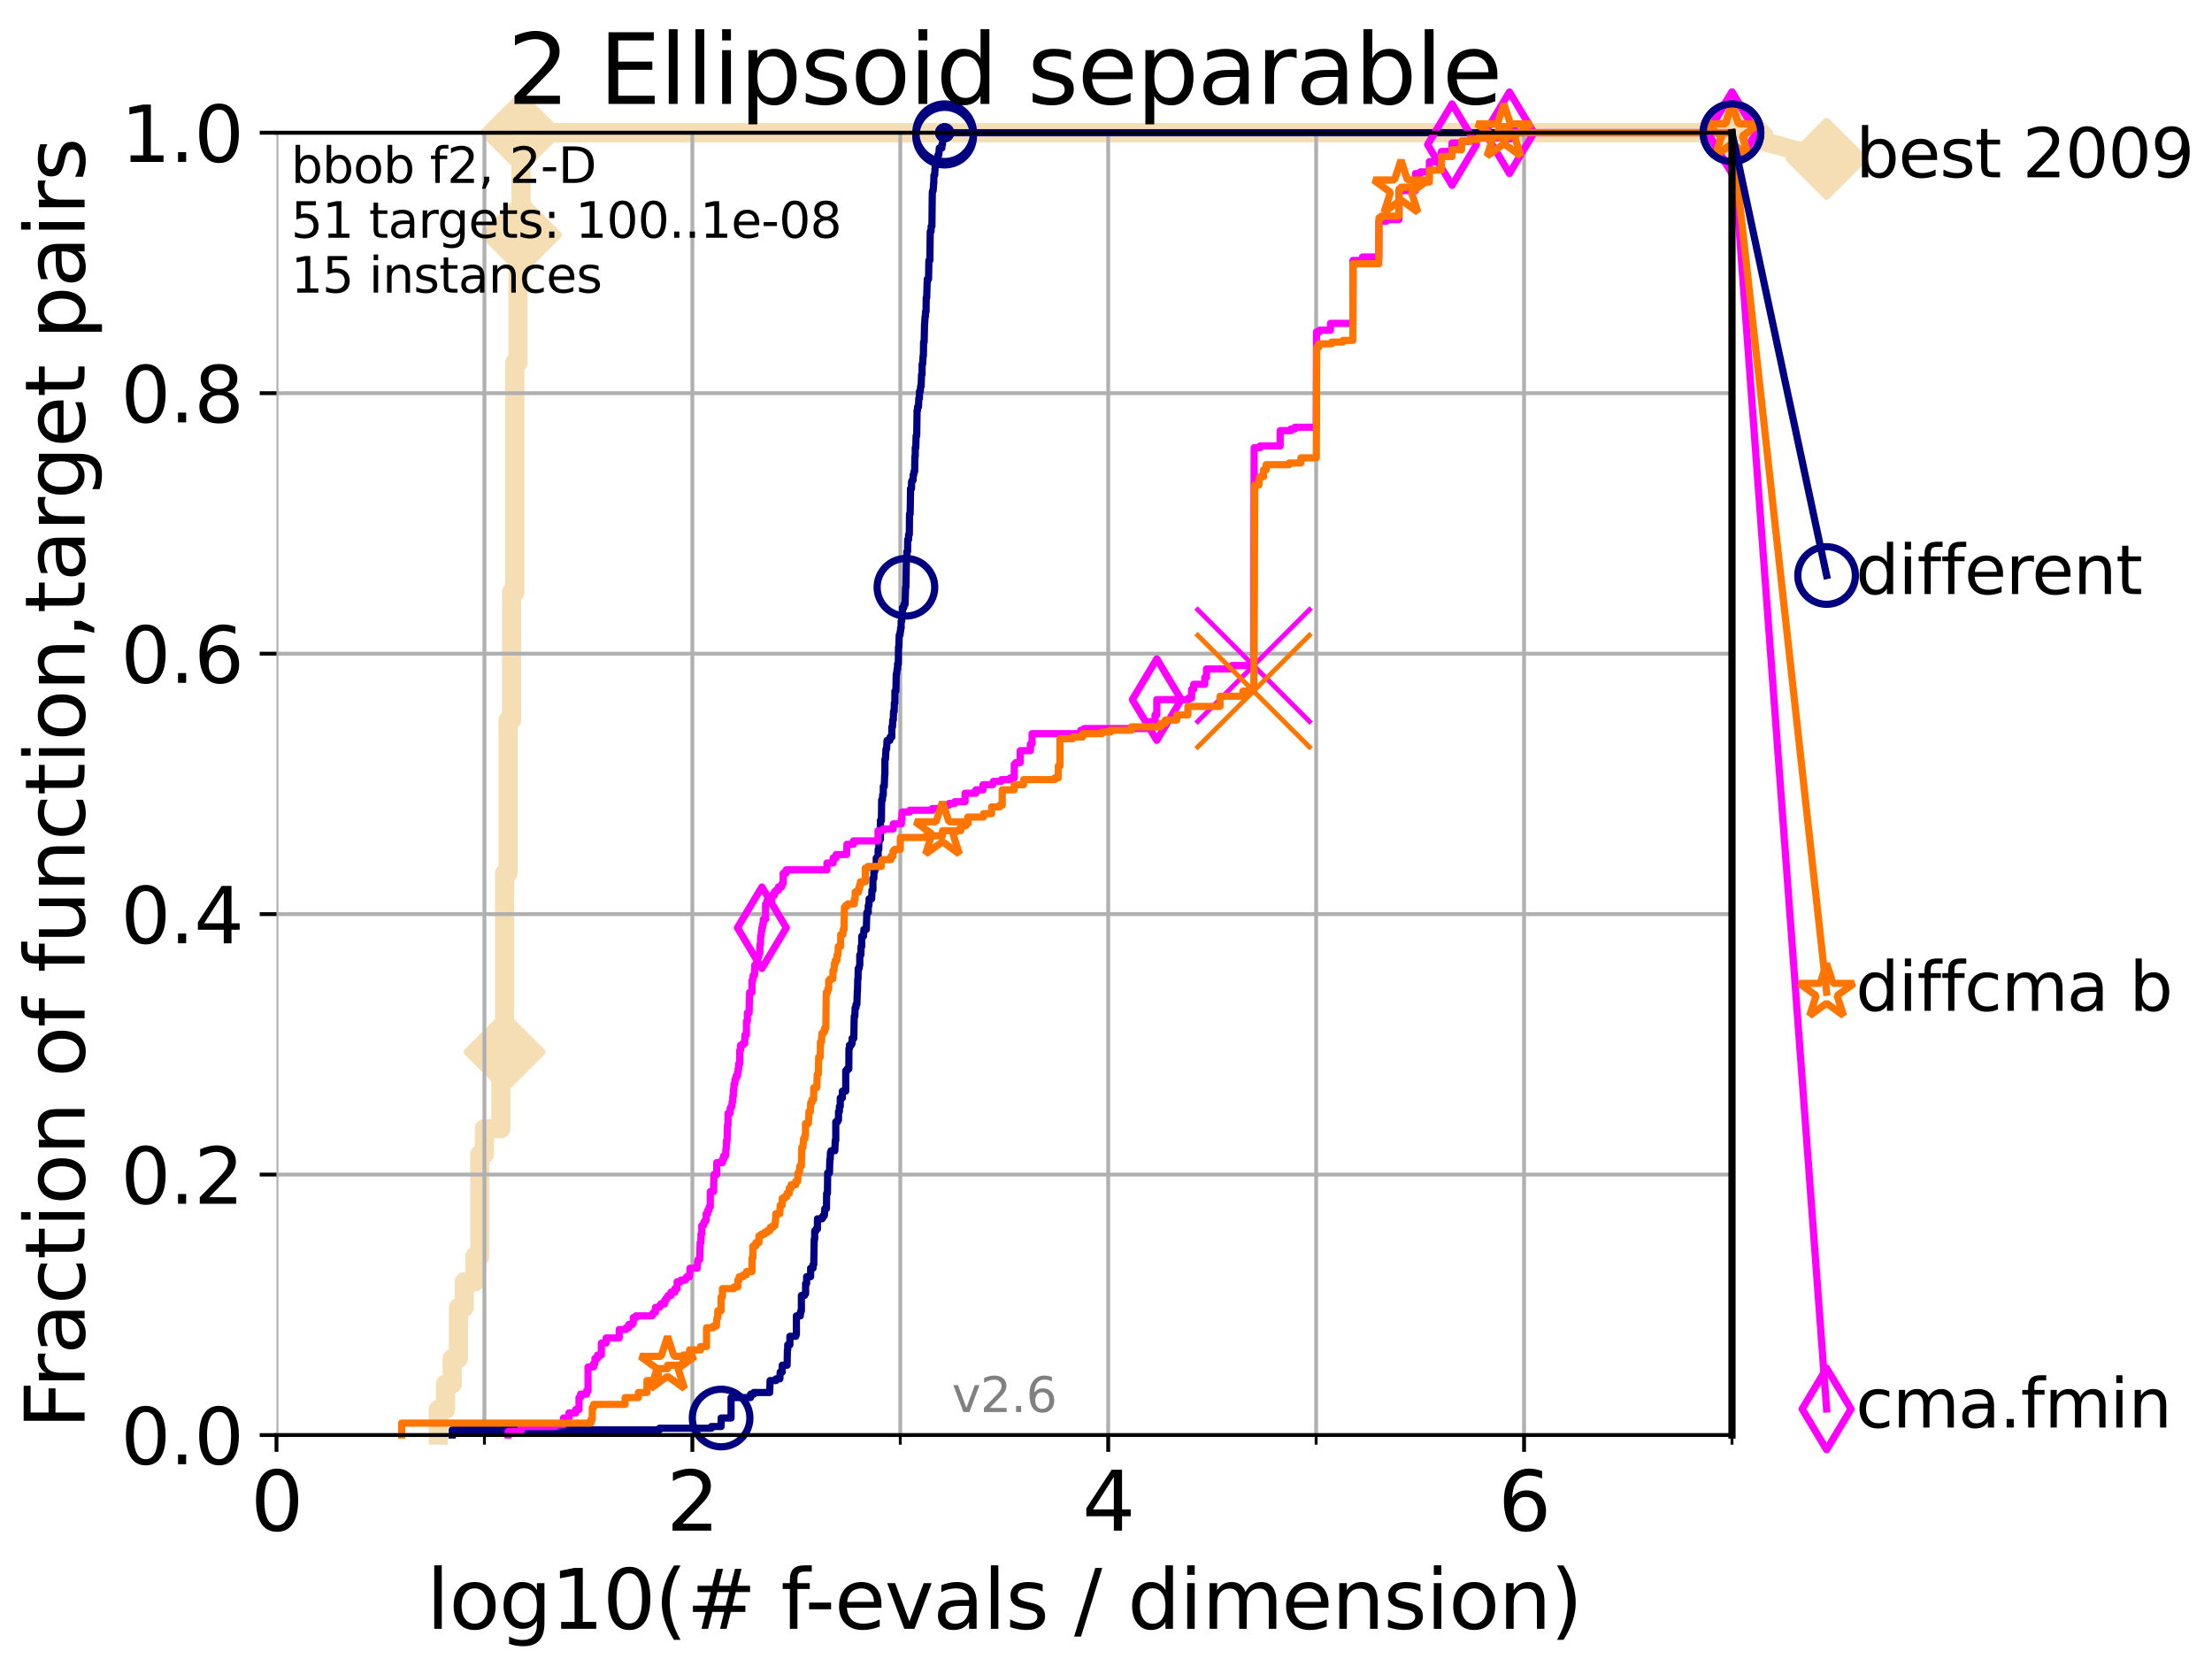 <?xml version="1.0" encoding="utf-8" standalone="no"?>
<!DOCTYPE svg PUBLIC "-//W3C//DTD SVG 1.1//EN"
  "http://www.w3.org/Graphics/SVG/1.1/DTD/svg11.dtd">
<svg height="345.6pt" version="1.1" viewBox="0 0 460.8 345.6" width="460.8pt" xmlns="http://www.w3.org/2000/svg" xmlns:xlink="http://www.w3.org/1999/xlink">
 <defs>
  <style type="text/css">*{stroke-linecap:butt;stroke-linejoin:round;}</style>
 </defs>
 <g id="figure_1">
  <g id="patch_1">
   <path d="M 0 345.6 
L 460.8 345.6 
L 460.8 0 
L 0 0 
z
" style="fill:#ffffff;"/>
  </g>
  <g id="axes_1">
   <g id="patch_2">
    <path d="M 57.6 298.944 
L 360.806 298.944 
L 360.806 27.648 
L 57.6 27.648 
z
" style="fill:#ffffff;"/>
   </g>
   <g id="line2d_1">
    <path d="M 91.306 298.944 
L 91.306 293.624 
L 92.812 293.624 
L 92.812 288.305 
L 94.206 288.305 
L 94.206 282.985 
L 95.503 282.985 
L 95.503 272.346 
L 96.718 272.346 
L 96.718 267.027 
L 98.933 267.027 
L 98.933 261.707 
L 99.95 261.707 
L 99.95 240.429 
L 100.915 240.429 
L 100.915 235.11 
L 104.345 235.11 
L 104.345 219.151 
L 105.113 219.151 
L 105.113 181.914 
L 105.851 181.914 
L 105.851 149.997 
L 106.561 149.997 
L 106.561 123.4 
L 107.245 123.4 
L 107.245 75.524 
L 107.905 75.524 
L 107.905 48.926 
L 108.543 48.926 
L 108.543 27.648 
L 360.806 27.648 
" style="fill:none;stroke:#f5deb3;stroke-linecap:square;stroke-width:4;"/>
   </g>
   <g id="line2d_2">
    <defs>
     <path d="M -0 7.778 
L 7.778 0 
L 0 -7.778 
L -7.778 -0 
z
" id="mffcf8a5335" style="stroke:#f5deb3;stroke-linejoin:miter;stroke-width:1.5;"/>
    </defs>
    <g>
     <use style="fill:#f5deb3;stroke:#f5deb3;stroke-linejoin:miter;stroke-width:1.5;" x="105.113" xlink:href="#mffcf8a5335" y="219.151"/>
     <use style="fill:#f5deb3;stroke:#f5deb3;stroke-linejoin:miter;stroke-width:1.5;" x="108.543" xlink:href="#mffcf8a5335" y="48.926"/>
     <use style="fill:#f5deb3;stroke:#f5deb3;stroke-linejoin:miter;stroke-width:1.5;" x="108.543" xlink:href="#mffcf8a5335" y="27.648"/>
     <use style="fill:#f5deb3;stroke:#f5deb3;stroke-linejoin:miter;stroke-width:1.5;" x="108.543" xlink:href="#mffcf8a5335" y="27.648"/>
     <use style="fill:#f5deb3;stroke:#f5deb3;stroke-linejoin:miter;stroke-width:1.5;" x="360.806" xlink:href="#mffcf8a5335" y="27.648"/>
    </g>
   </g>
   <g id="line2d_3">
    <path style="fill:none;stroke:#f5deb3;stroke-linecap:square;stroke-width:4;"/>
    <g/>
   </g>
   <g id="line2d_4">
    <path d="M 360.806 27.648 
L 380.515 33.074 
" style="fill:none;stroke:#f5deb3;stroke-linecap:square;stroke-width:4;"/>
    <g>
     <use style="fill:#f5deb3;stroke:#f5deb3;stroke-linejoin:miter;stroke-width:1.5;" x="360.806" xlink:href="#mffcf8a5335" y="27.648"/>
     <use style="fill:#f5deb3;stroke:#f5deb3;stroke-linejoin:miter;stroke-width:1.5;" x="380.515" xlink:href="#mffcf8a5335" y="33.074"/>
    </g>
   </g>
   <g id="matplotlib.axis_1">
    <g id="xtick_1">
     <g id="line2d_5">
      <path clip-path="url(#pa2001d3583)" d="M 57.6 298.944 
L 57.6 27.648 
" style="fill:none;stroke:#b0b0b0;stroke-linecap:square;stroke-width:0.8;"/>
     </g>
     <g id="line2d_6">
      <defs>
       <path d="M 0 0 
L 0 3.5 
" id="m04e871df83" style="stroke:#000000;stroke-width:0.8;"/>
      </defs>
      <g>
       <use style="stroke:#000000;stroke-width:0.8;" x="57.6" xlink:href="#m04e871df83" y="298.944"/>
      </g>
     </g>
     <g id="text_1">
      <!-- 0 -->
      <g transform="translate(52.192 318.861)scale(0.17 -0.17)">
       <defs>
        <path d="M 2034 4250 
Q 1547 4250 1301 3770 
Q 1056 3291 1056 2328 
Q 1056 1369 1301 889 
Q 1547 409 2034 409 
Q 2525 409 2770 889 
Q 3016 1369 3016 2328 
Q 3016 3291 2770 3770 
Q 2525 4250 2034 4250 
z
M 2034 4750 
Q 2819 4750 3233 4129 
Q 3647 3509 3647 2328 
Q 3647 1150 3233 529 
Q 2819 -91 2034 -91 
Q 1250 -91 836 529 
Q 422 1150 422 2328 
Q 422 3509 836 4129 
Q 1250 4750 2034 4750 
z
" id="DejaVuSans-30" transform="scale(0.016)"/>
       </defs>
       <use xlink:href="#DejaVuSans-30"/>
      </g>
     </g>
    </g>
    <g id="xtick_2">
     <g id="line2d_7">
      <path clip-path="url(#pa2001d3583)" d="M 144.23 298.944 
L 144.23 27.648 
" style="fill:none;stroke:#b0b0b0;stroke-linecap:square;stroke-width:0.8;"/>
     </g>
     <g id="line2d_8">
      <g>
       <use style="stroke:#000000;stroke-width:0.8;" x="144.23" xlink:href="#m04e871df83" y="298.944"/>
      </g>
     </g>
     <g id="text_2">
      <!-- 2 -->
      <g transform="translate(138.822 318.861)scale(0.17 -0.17)">
       <defs>
        <path d="M 1228 531 
L 3431 531 
L 3431 0 
L 469 0 
L 469 531 
Q 828 903 1448 1529 
Q 2069 2156 2228 2338 
Q 2531 2678 2651 2914 
Q 2772 3150 2772 3378 
Q 2772 3750 2511 3984 
Q 2250 4219 1831 4219 
Q 1534 4219 1204 4116 
Q 875 4013 500 3803 
L 500 4441 
Q 881 4594 1212 4672 
Q 1544 4750 1819 4750 
Q 2544 4750 2975 4387 
Q 3406 4025 3406 3419 
Q 3406 3131 3298 2873 
Q 3191 2616 2906 2266 
Q 2828 2175 2409 1742 
Q 1991 1309 1228 531 
z
" id="DejaVuSans-32" transform="scale(0.016)"/>
       </defs>
       <use xlink:href="#DejaVuSans-32"/>
      </g>
     </g>
    </g>
    <g id="xtick_3">
     <g id="line2d_9">
      <path clip-path="url(#pa2001d3583)" d="M 230.861 298.944 
L 230.861 27.648 
" style="fill:none;stroke:#b0b0b0;stroke-linecap:square;stroke-width:0.8;"/>
     </g>
     <g id="line2d_10">
      <g>
       <use style="stroke:#000000;stroke-width:0.8;" x="230.861" xlink:href="#m04e871df83" y="298.944"/>
      </g>
     </g>
     <g id="text_3">
      <!-- 4 -->
      <g transform="translate(225.453 318.861)scale(0.17 -0.17)">
       <defs>
        <path d="M 2419 4116 
L 825 1625 
L 2419 1625 
L 2419 4116 
z
M 2253 4666 
L 3047 4666 
L 3047 1625 
L 3713 1625 
L 3713 1100 
L 3047 1100 
L 3047 0 
L 2419 0 
L 2419 1100 
L 313 1100 
L 313 1709 
L 2253 4666 
z
" id="DejaVuSans-34" transform="scale(0.016)"/>
       </defs>
       <use xlink:href="#DejaVuSans-34"/>
      </g>
     </g>
    </g>
    <g id="xtick_4">
     <g id="line2d_11">
      <path clip-path="url(#pa2001d3583)" d="M 317.491 298.944 
L 317.491 27.648 
" style="fill:none;stroke:#b0b0b0;stroke-linecap:square;stroke-width:0.8;"/>
     </g>
     <g id="line2d_12">
      <g>
       <use style="stroke:#000000;stroke-width:0.8;" x="317.491" xlink:href="#m04e871df83" y="298.944"/>
      </g>
     </g>
     <g id="text_4">
      <!-- 6 -->
      <g transform="translate(312.083 318.861)scale(0.17 -0.17)">
       <defs>
        <path d="M 2113 2584 
Q 1688 2584 1439 2293 
Q 1191 2003 1191 1497 
Q 1191 994 1439 701 
Q 1688 409 2113 409 
Q 2538 409 2786 701 
Q 3034 994 3034 1497 
Q 3034 2003 2786 2293 
Q 2538 2584 2113 2584 
z
M 3366 4563 
L 3366 3988 
Q 3128 4100 2886 4159 
Q 2644 4219 2406 4219 
Q 1781 4219 1451 3797 
Q 1122 3375 1075 2522 
Q 1259 2794 1537 2939 
Q 1816 3084 2150 3084 
Q 2853 3084 3261 2657 
Q 3669 2231 3669 1497 
Q 3669 778 3244 343 
Q 2819 -91 2113 -91 
Q 1303 -91 875 529 
Q 447 1150 447 2328 
Q 447 3434 972 4092 
Q 1497 4750 2381 4750 
Q 2619 4750 2861 4703 
Q 3103 4656 3366 4563 
z
" id="DejaVuSans-36" transform="scale(0.016)"/>
       </defs>
       <use xlink:href="#DejaVuSans-36"/>
      </g>
     </g>
    </g>
    <g id="xtick_5">
     <g id="line2d_13">
      <path clip-path="url(#pa2001d3583)" d="M 100.915 298.944 
L 100.915 27.648 
" style="fill:none;stroke:#b0b0b0;stroke-linecap:square;stroke-width:0.8;"/>
     </g>
     <g id="line2d_14">
      <defs>
       <path d="M 0 0 
L 0 2 
" id="mfb95dc8345" style="stroke:#000000;stroke-width:0.6;"/>
      </defs>
      <g>
       <use style="stroke:#000000;stroke-width:0.6;" x="100.915" xlink:href="#mfb95dc8345" y="298.944"/>
      </g>
     </g>
    </g>
    <g id="xtick_6">
     <g id="line2d_15">
      <path clip-path="url(#pa2001d3583)" d="M 187.546 298.944 
L 187.546 27.648 
" style="fill:none;stroke:#b0b0b0;stroke-linecap:square;stroke-width:0.8;"/>
     </g>
     <g id="line2d_16">
      <g>
       <use style="stroke:#000000;stroke-width:0.6;" x="187.546" xlink:href="#mfb95dc8345" y="298.944"/>
      </g>
     </g>
    </g>
    <g id="xtick_7">
     <g id="line2d_17">
      <path clip-path="url(#pa2001d3583)" d="M 274.176 298.944 
L 274.176 27.648 
" style="fill:none;stroke:#b0b0b0;stroke-linecap:square;stroke-width:0.8;"/>
     </g>
     <g id="line2d_18">
      <g>
       <use style="stroke:#000000;stroke-width:0.6;" x="274.176" xlink:href="#mfb95dc8345" y="298.944"/>
      </g>
     </g>
    </g>
    <g id="xtick_8">
     <g id="line2d_19">
      <path clip-path="url(#pa2001d3583)" d="M 360.806 298.944 
L 360.806 27.648 
" style="fill:none;stroke:#b0b0b0;stroke-linecap:square;stroke-width:0.8;"/>
     </g>
     <g id="line2d_20">
      <g>
       <use style="stroke:#000000;stroke-width:0.6;" x="360.806" xlink:href="#mfb95dc8345" y="298.944"/>
      </g>
     </g>
    </g>
    <g id="text_5">
     <!-- log10(# f-evals / dimension) -->
     <g transform="translate(88.823 339.314)scale(0.17 -0.17)">
      <defs>
       <path d="M 603 4863 
L 1178 4863 
L 1178 0 
L 603 0 
L 603 4863 
z
" id="DejaVuSans-6c" transform="scale(0.016)"/>
       <path d="M 1959 3097 
Q 1497 3097 1228 2736 
Q 959 2375 959 1747 
Q 959 1119 1226 758 
Q 1494 397 1959 397 
Q 2419 397 2687 759 
Q 2956 1122 2956 1747 
Q 2956 2369 2687 2733 
Q 2419 3097 1959 3097 
z
M 1959 3584 
Q 2709 3584 3137 3096 
Q 3566 2609 3566 1747 
Q 3566 888 3137 398 
Q 2709 -91 1959 -91 
Q 1206 -91 779 398 
Q 353 888 353 1747 
Q 353 2609 779 3096 
Q 1206 3584 1959 3584 
z
" id="DejaVuSans-6f" transform="scale(0.016)"/>
       <path d="M 2906 1791 
Q 2906 2416 2648 2759 
Q 2391 3103 1925 3103 
Q 1463 3103 1205 2759 
Q 947 2416 947 1791 
Q 947 1169 1205 825 
Q 1463 481 1925 481 
Q 2391 481 2648 825 
Q 2906 1169 2906 1791 
z
M 3481 434 
Q 3481 -459 3084 -895 
Q 2688 -1331 1869 -1331 
Q 1566 -1331 1297 -1286 
Q 1028 -1241 775 -1147 
L 775 -588 
Q 1028 -725 1275 -790 
Q 1522 -856 1778 -856 
Q 2344 -856 2625 -561 
Q 2906 -266 2906 331 
L 2906 616 
Q 2728 306 2450 153 
Q 2172 0 1784 0 
Q 1141 0 747 490 
Q 353 981 353 1791 
Q 353 2603 747 3093 
Q 1141 3584 1784 3584 
Q 2172 3584 2450 3431 
Q 2728 3278 2906 2969 
L 2906 3500 
L 3481 3500 
L 3481 434 
z
" id="DejaVuSans-67" transform="scale(0.016)"/>
       <path d="M 794 531 
L 1825 531 
L 1825 4091 
L 703 3866 
L 703 4441 
L 1819 4666 
L 2450 4666 
L 2450 531 
L 3481 531 
L 3481 0 
L 794 0 
L 794 531 
z
" id="DejaVuSans-31" transform="scale(0.016)"/>
       <path d="M 1984 4856 
Q 1566 4138 1362 3434 
Q 1159 2731 1159 2009 
Q 1159 1288 1364 580 
Q 1569 -128 1984 -844 
L 1484 -844 
Q 1016 -109 783 600 
Q 550 1309 550 2009 
Q 550 2706 781 3412 
Q 1013 4119 1484 4856 
L 1984 4856 
z
" id="DejaVuSans-28" transform="scale(0.016)"/>
       <path d="M 3272 2816 
L 2363 2816 
L 2100 1772 
L 3016 1772 
L 3272 2816 
z
M 2803 4594 
L 2478 3297 
L 3391 3297 
L 3719 4594 
L 4219 4594 
L 3897 3297 
L 4872 3297 
L 4872 2816 
L 3775 2816 
L 3519 1772 
L 4513 1772 
L 4513 1294 
L 3397 1294 
L 3072 0 
L 2572 0 
L 2894 1294 
L 1978 1294 
L 1656 0 
L 1153 0 
L 1478 1294 
L 494 1294 
L 494 1772 
L 1594 1772 
L 1856 2816 
L 850 2816 
L 850 3297 
L 1978 3297 
L 2297 4594 
L 2803 4594 
z
" id="DejaVuSans-23" transform="scale(0.016)"/>
       <path id="DejaVuSans-20" transform="scale(0.016)"/>
       <path d="M 2375 4863 
L 2375 4384 
L 1825 4384 
Q 1516 4384 1395 4259 
Q 1275 4134 1275 3809 
L 1275 3500 
L 2222 3500 
L 2222 3053 
L 1275 3053 
L 1275 0 
L 697 0 
L 697 3053 
L 147 3053 
L 147 3500 
L 697 3500 
L 697 3744 
Q 697 4328 969 4595 
Q 1241 4863 1831 4863 
L 2375 4863 
z
" id="DejaVuSans-66" transform="scale(0.016)"/>
       <path d="M 313 2009 
L 1997 2009 
L 1997 1497 
L 313 1497 
L 313 2009 
z
" id="DejaVuSans-2d" transform="scale(0.016)"/>
       <path d="M 3597 1894 
L 3597 1613 
L 953 1613 
Q 991 1019 1311 708 
Q 1631 397 2203 397 
Q 2534 397 2845 478 
Q 3156 559 3463 722 
L 3463 178 
Q 3153 47 2828 -22 
Q 2503 -91 2169 -91 
Q 1331 -91 842 396 
Q 353 884 353 1716 
Q 353 2575 817 3079 
Q 1281 3584 2069 3584 
Q 2775 3584 3186 3129 
Q 3597 2675 3597 1894 
z
M 3022 2063 
Q 3016 2534 2758 2815 
Q 2500 3097 2075 3097 
Q 1594 3097 1305 2825 
Q 1016 2553 972 2059 
L 3022 2063 
z
" id="DejaVuSans-65" transform="scale(0.016)"/>
       <path d="M 191 3500 
L 800 3500 
L 1894 563 
L 2988 3500 
L 3597 3500 
L 2284 0 
L 1503 0 
L 191 3500 
z
" id="DejaVuSans-76" transform="scale(0.016)"/>
       <path d="M 2194 1759 
Q 1497 1759 1228 1600 
Q 959 1441 959 1056 
Q 959 750 1161 570 
Q 1363 391 1709 391 
Q 2188 391 2477 730 
Q 2766 1069 2766 1631 
L 2766 1759 
L 2194 1759 
z
M 3341 1997 
L 3341 0 
L 2766 0 
L 2766 531 
Q 2569 213 2275 61 
Q 1981 -91 1556 -91 
Q 1019 -91 701 211 
Q 384 513 384 1019 
Q 384 1609 779 1909 
Q 1175 2209 1959 2209 
L 2766 2209 
L 2766 2266 
Q 2766 2663 2505 2880 
Q 2244 3097 1772 3097 
Q 1472 3097 1187 3025 
Q 903 2953 641 2809 
L 641 3341 
Q 956 3463 1253 3523 
Q 1550 3584 1831 3584 
Q 2591 3584 2966 3190 
Q 3341 2797 3341 1997 
z
" id="DejaVuSans-61" transform="scale(0.016)"/>
       <path d="M 2834 3397 
L 2834 2853 
Q 2591 2978 2328 3040 
Q 2066 3103 1784 3103 
Q 1356 3103 1142 2972 
Q 928 2841 928 2578 
Q 928 2378 1081 2264 
Q 1234 2150 1697 2047 
L 1894 2003 
Q 2506 1872 2764 1633 
Q 3022 1394 3022 966 
Q 3022 478 2636 193 
Q 2250 -91 1575 -91 
Q 1294 -91 989 -36 
Q 684 19 347 128 
L 347 722 
Q 666 556 975 473 
Q 1284 391 1588 391 
Q 1994 391 2212 530 
Q 2431 669 2431 922 
Q 2431 1156 2273 1281 
Q 2116 1406 1581 1522 
L 1381 1569 
Q 847 1681 609 1914 
Q 372 2147 372 2553 
Q 372 3047 722 3315 
Q 1072 3584 1716 3584 
Q 2034 3584 2315 3537 
Q 2597 3491 2834 3397 
z
" id="DejaVuSans-73" transform="scale(0.016)"/>
       <path d="M 1625 4666 
L 2156 4666 
L 531 -594 
L 0 -594 
L 1625 4666 
z
" id="DejaVuSans-2f" transform="scale(0.016)"/>
       <path d="M 2906 2969 
L 2906 4863 
L 3481 4863 
L 3481 0 
L 2906 0 
L 2906 525 
Q 2725 213 2448 61 
Q 2172 -91 1784 -91 
Q 1150 -91 751 415 
Q 353 922 353 1747 
Q 353 2572 751 3078 
Q 1150 3584 1784 3584 
Q 2172 3584 2448 3432 
Q 2725 3281 2906 2969 
z
M 947 1747 
Q 947 1113 1208 752 
Q 1469 391 1925 391 
Q 2381 391 2643 752 
Q 2906 1113 2906 1747 
Q 2906 2381 2643 2742 
Q 2381 3103 1925 3103 
Q 1469 3103 1208 2742 
Q 947 2381 947 1747 
z
" id="DejaVuSans-64" transform="scale(0.016)"/>
       <path d="M 603 3500 
L 1178 3500 
L 1178 0 
L 603 0 
L 603 3500 
z
M 603 4863 
L 1178 4863 
L 1178 4134 
L 603 4134 
L 603 4863 
z
" id="DejaVuSans-69" transform="scale(0.016)"/>
       <path d="M 3328 2828 
Q 3544 3216 3844 3400 
Q 4144 3584 4550 3584 
Q 5097 3584 5394 3201 
Q 5691 2819 5691 2113 
L 5691 0 
L 5113 0 
L 5113 2094 
Q 5113 2597 4934 2840 
Q 4756 3084 4391 3084 
Q 3944 3084 3684 2787 
Q 3425 2491 3425 1978 
L 3425 0 
L 2847 0 
L 2847 2094 
Q 2847 2600 2669 2842 
Q 2491 3084 2119 3084 
Q 1678 3084 1418 2786 
Q 1159 2488 1159 1978 
L 1159 0 
L 581 0 
L 581 3500 
L 1159 3500 
L 1159 2956 
Q 1356 3278 1631 3431 
Q 1906 3584 2284 3584 
Q 2666 3584 2933 3390 
Q 3200 3197 3328 2828 
z
" id="DejaVuSans-6d" transform="scale(0.016)"/>
       <path d="M 3513 2113 
L 3513 0 
L 2938 0 
L 2938 2094 
Q 2938 2591 2744 2837 
Q 2550 3084 2163 3084 
Q 1697 3084 1428 2787 
Q 1159 2491 1159 1978 
L 1159 0 
L 581 0 
L 581 3500 
L 1159 3500 
L 1159 2956 
Q 1366 3272 1645 3428 
Q 1925 3584 2291 3584 
Q 2894 3584 3203 3211 
Q 3513 2838 3513 2113 
z
" id="DejaVuSans-6e" transform="scale(0.016)"/>
       <path d="M 513 4856 
L 1013 4856 
Q 1481 4119 1714 3412 
Q 1947 2706 1947 2009 
Q 1947 1309 1714 600 
Q 1481 -109 1013 -844 
L 513 -844 
Q 928 -128 1133 580 
Q 1338 1288 1338 2009 
Q 1338 2731 1133 3434 
Q 928 4138 513 4856 
z
" id="DejaVuSans-29" transform="scale(0.016)"/>
      </defs>
      <use xlink:href="#DejaVuSans-6c"/>
      <use x="27.783" xlink:href="#DejaVuSans-6f"/>
      <use x="88.965" xlink:href="#DejaVuSans-67"/>
      <use x="152.441" xlink:href="#DejaVuSans-31"/>
      <use x="216.064" xlink:href="#DejaVuSans-30"/>
      <use x="279.688" xlink:href="#DejaVuSans-28"/>
      <use x="318.701" xlink:href="#DejaVuSans-23"/>
      <use x="402.49" xlink:href="#DejaVuSans-20"/>
      <use x="434.277" xlink:href="#DejaVuSans-66"/>
      <use x="463.982" xlink:href="#DejaVuSans-2d"/>
      <use x="500.066" xlink:href="#DejaVuSans-65"/>
      <use x="561.59" xlink:href="#DejaVuSans-76"/>
      <use x="620.77" xlink:href="#DejaVuSans-61"/>
      <use x="682.049" xlink:href="#DejaVuSans-6c"/>
      <use x="709.832" xlink:href="#DejaVuSans-73"/>
      <use x="761.932" xlink:href="#DejaVuSans-20"/>
      <use x="793.719" xlink:href="#DejaVuSans-2f"/>
      <use x="827.41" xlink:href="#DejaVuSans-20"/>
      <use x="859.197" xlink:href="#DejaVuSans-64"/>
      <use x="922.674" xlink:href="#DejaVuSans-69"/>
      <use x="950.457" xlink:href="#DejaVuSans-6d"/>
      <use x="1047.869" xlink:href="#DejaVuSans-65"/>
      <use x="1109.393" xlink:href="#DejaVuSans-6e"/>
      <use x="1172.771" xlink:href="#DejaVuSans-73"/>
      <use x="1224.871" xlink:href="#DejaVuSans-69"/>
      <use x="1252.654" xlink:href="#DejaVuSans-6f"/>
      <use x="1313.836" xlink:href="#DejaVuSans-6e"/>
      <use x="1377.215" xlink:href="#DejaVuSans-29"/>
     </g>
    </g>
   </g>
   <g id="matplotlib.axis_2">
    <g id="ytick_1">
     <g id="line2d_21">
      <path clip-path="url(#pa2001d3583)" d="M 57.6 298.944 
L 360.806 298.944 
" style="fill:none;stroke:#b0b0b0;stroke-linecap:square;stroke-width:0.8;"/>
     </g>
     <g id="line2d_22">
      <defs>
       <path d="M 0 0 
L -3.5 0 
" id="ma35d393cad" style="stroke:#000000;stroke-width:0.8;"/>
      </defs>
      <g>
       <use style="stroke:#000000;stroke-width:0.8;" x="57.6" xlink:href="#ma35d393cad" y="298.944"/>
      </g>
     </g>
     <g id="text_6">
      <!-- 0.0 -->
      <g transform="translate(25.155 305.023)scale(0.16 -0.16)">
       <defs>
        <path d="M 684 794 
L 1344 794 
L 1344 0 
L 684 0 
L 684 794 
z
" id="DejaVuSans-2e" transform="scale(0.016)"/>
       </defs>
       <use xlink:href="#DejaVuSans-30"/>
       <use x="63.623" xlink:href="#DejaVuSans-2e"/>
       <use x="95.41" xlink:href="#DejaVuSans-30"/>
      </g>
     </g>
    </g>
    <g id="ytick_2">
     <g id="line2d_23">
      <path clip-path="url(#pa2001d3583)" d="M 57.6 244.685 
L 360.806 244.685 
" style="fill:none;stroke:#b0b0b0;stroke-linecap:square;stroke-width:0.8;"/>
     </g>
     <g id="line2d_24">
      <g>
       <use style="stroke:#000000;stroke-width:0.8;" x="57.6" xlink:href="#ma35d393cad" y="244.685"/>
      </g>
     </g>
     <g id="text_7">
      <!-- 0.2 -->
      <g transform="translate(25.155 250.764)scale(0.16 -0.16)">
       <use xlink:href="#DejaVuSans-30"/>
       <use x="63.623" xlink:href="#DejaVuSans-2e"/>
       <use x="95.41" xlink:href="#DejaVuSans-32"/>
      </g>
     </g>
    </g>
    <g id="ytick_3">
     <g id="line2d_25">
      <path clip-path="url(#pa2001d3583)" d="M 57.6 190.426 
L 360.806 190.426 
" style="fill:none;stroke:#b0b0b0;stroke-linecap:square;stroke-width:0.8;"/>
     </g>
     <g id="line2d_26">
      <g>
       <use style="stroke:#000000;stroke-width:0.8;" x="57.6" xlink:href="#ma35d393cad" y="190.426"/>
      </g>
     </g>
     <g id="text_8">
      <!-- 0.4 -->
      <g transform="translate(25.155 196.504)scale(0.16 -0.16)">
       <use xlink:href="#DejaVuSans-30"/>
       <use x="63.623" xlink:href="#DejaVuSans-2e"/>
       <use x="95.41" xlink:href="#DejaVuSans-34"/>
      </g>
     </g>
    </g>
    <g id="ytick_4">
     <g id="line2d_27">
      <path clip-path="url(#pa2001d3583)" d="M 57.6 136.166 
L 360.806 136.166 
" style="fill:none;stroke:#b0b0b0;stroke-linecap:square;stroke-width:0.8;"/>
     </g>
     <g id="line2d_28">
      <g>
       <use style="stroke:#000000;stroke-width:0.8;" x="57.6" xlink:href="#ma35d393cad" y="136.166"/>
      </g>
     </g>
     <g id="text_9">
      <!-- 0.6 -->
      <g transform="translate(25.155 142.245)scale(0.16 -0.16)">
       <use xlink:href="#DejaVuSans-30"/>
       <use x="63.623" xlink:href="#DejaVuSans-2e"/>
       <use x="95.41" xlink:href="#DejaVuSans-36"/>
      </g>
     </g>
    </g>
    <g id="ytick_5">
     <g id="line2d_29">
      <path clip-path="url(#pa2001d3583)" d="M 57.6 81.907 
L 360.806 81.907 
" style="fill:none;stroke:#b0b0b0;stroke-linecap:square;stroke-width:0.8;"/>
     </g>
     <g id="line2d_30">
      <g>
       <use style="stroke:#000000;stroke-width:0.8;" x="57.6" xlink:href="#ma35d393cad" y="81.907"/>
      </g>
     </g>
     <g id="text_10">
      <!-- 0.8 -->
      <g transform="translate(25.155 87.986)scale(0.16 -0.16)">
       <defs>
        <path d="M 2034 2216 
Q 1584 2216 1326 1975 
Q 1069 1734 1069 1313 
Q 1069 891 1326 650 
Q 1584 409 2034 409 
Q 2484 409 2743 651 
Q 3003 894 3003 1313 
Q 3003 1734 2745 1975 
Q 2488 2216 2034 2216 
z
M 1403 2484 
Q 997 2584 770 2862 
Q 544 3141 544 3541 
Q 544 4100 942 4425 
Q 1341 4750 2034 4750 
Q 2731 4750 3128 4425 
Q 3525 4100 3525 3541 
Q 3525 3141 3298 2862 
Q 3072 2584 2669 2484 
Q 3125 2378 3379 2068 
Q 3634 1759 3634 1313 
Q 3634 634 3220 271 
Q 2806 -91 2034 -91 
Q 1263 -91 848 271 
Q 434 634 434 1313 
Q 434 1759 690 2068 
Q 947 2378 1403 2484 
z
M 1172 3481 
Q 1172 3119 1398 2916 
Q 1625 2713 2034 2713 
Q 2441 2713 2670 2916 
Q 2900 3119 2900 3481 
Q 2900 3844 2670 4047 
Q 2441 4250 2034 4250 
Q 1625 4250 1398 4047 
Q 1172 3844 1172 3481 
z
" id="DejaVuSans-38" transform="scale(0.016)"/>
       </defs>
       <use xlink:href="#DejaVuSans-30"/>
       <use x="63.623" xlink:href="#DejaVuSans-2e"/>
       <use x="95.41" xlink:href="#DejaVuSans-38"/>
      </g>
     </g>
    </g>
    <g id="ytick_6">
     <g id="line2d_31">
      <path clip-path="url(#pa2001d3583)" d="M 57.6 27.648 
L 360.806 27.648 
" style="fill:none;stroke:#b0b0b0;stroke-linecap:square;stroke-width:0.8;"/>
     </g>
     <g id="line2d_32">
      <g>
       <use style="stroke:#000000;stroke-width:0.8;" x="57.6" xlink:href="#ma35d393cad" y="27.648"/>
      </g>
     </g>
     <g id="text_11">
      <!-- 1.0 -->
      <g transform="translate(25.155 33.727)scale(0.16 -0.16)">
       <use xlink:href="#DejaVuSans-31"/>
       <use x="63.623" xlink:href="#DejaVuSans-2e"/>
       <use x="95.41" xlink:href="#DejaVuSans-30"/>
      </g>
     </g>
    </g>
    <g id="text_12">
     <!-- Fraction of function,target pairs -->
     <g transform="translate(17.62 297.681)rotate(-90)scale(0.17 -0.17)">
      <defs>
       <path d="M 628 4666 
L 3309 4666 
L 3309 4134 
L 1259 4134 
L 1259 2759 
L 3109 2759 
L 3109 2228 
L 1259 2228 
L 1259 0 
L 628 0 
L 628 4666 
z
" id="DejaVuSans-46" transform="scale(0.016)"/>
       <path d="M 2631 2963 
Q 2534 3019 2420 3045 
Q 2306 3072 2169 3072 
Q 1681 3072 1420 2755 
Q 1159 2438 1159 1844 
L 1159 0 
L 581 0 
L 581 3500 
L 1159 3500 
L 1159 2956 
Q 1341 3275 1631 3429 
Q 1922 3584 2338 3584 
Q 2397 3584 2469 3576 
Q 2541 3569 2628 3553 
L 2631 2963 
z
" id="DejaVuSans-72" transform="scale(0.016)"/>
       <path d="M 3122 3366 
L 3122 2828 
Q 2878 2963 2633 3030 
Q 2388 3097 2138 3097 
Q 1578 3097 1268 2742 
Q 959 2388 959 1747 
Q 959 1106 1268 751 
Q 1578 397 2138 397 
Q 2388 397 2633 464 
Q 2878 531 3122 666 
L 3122 134 
Q 2881 22 2623 -34 
Q 2366 -91 2075 -91 
Q 1284 -91 818 406 
Q 353 903 353 1747 
Q 353 2603 823 3093 
Q 1294 3584 2113 3584 
Q 2378 3584 2631 3529 
Q 2884 3475 3122 3366 
z
" id="DejaVuSans-63" transform="scale(0.016)"/>
       <path d="M 1172 4494 
L 1172 3500 
L 2356 3500 
L 2356 3053 
L 1172 3053 
L 1172 1153 
Q 1172 725 1289 603 
Q 1406 481 1766 481 
L 2356 481 
L 2356 0 
L 1766 0 
Q 1100 0 847 248 
Q 594 497 594 1153 
L 594 3053 
L 172 3053 
L 172 3500 
L 594 3500 
L 594 4494 
L 1172 4494 
z
" id="DejaVuSans-74" transform="scale(0.016)"/>
       <path d="M 544 1381 
L 544 3500 
L 1119 3500 
L 1119 1403 
Q 1119 906 1312 657 
Q 1506 409 1894 409 
Q 2359 409 2629 706 
Q 2900 1003 2900 1516 
L 2900 3500 
L 3475 3500 
L 3475 0 
L 2900 0 
L 2900 538 
Q 2691 219 2414 64 
Q 2138 -91 1772 -91 
Q 1169 -91 856 284 
Q 544 659 544 1381 
z
M 1991 3584 
L 1991 3584 
z
" id="DejaVuSans-75" transform="scale(0.016)"/>
       <path d="M 750 794 
L 1409 794 
L 1409 256 
L 897 -744 
L 494 -744 
L 750 256 
L 750 794 
z
" id="DejaVuSans-2c" transform="scale(0.016)"/>
       <path d="M 1159 525 
L 1159 -1331 
L 581 -1331 
L 581 3500 
L 1159 3500 
L 1159 2969 
Q 1341 3281 1617 3432 
Q 1894 3584 2278 3584 
Q 2916 3584 3314 3078 
Q 3713 2572 3713 1747 
Q 3713 922 3314 415 
Q 2916 -91 2278 -91 
Q 1894 -91 1617 61 
Q 1341 213 1159 525 
z
M 3116 1747 
Q 3116 2381 2855 2742 
Q 2594 3103 2138 3103 
Q 1681 3103 1420 2742 
Q 1159 2381 1159 1747 
Q 1159 1113 1420 752 
Q 1681 391 2138 391 
Q 2594 391 2855 752 
Q 3116 1113 3116 1747 
z
" id="DejaVuSans-70" transform="scale(0.016)"/>
      </defs>
      <use xlink:href="#DejaVuSans-46"/>
      <use x="50.27" xlink:href="#DejaVuSans-72"/>
      <use x="91.383" xlink:href="#DejaVuSans-61"/>
      <use x="152.662" xlink:href="#DejaVuSans-63"/>
      <use x="207.643" xlink:href="#DejaVuSans-74"/>
      <use x="246.852" xlink:href="#DejaVuSans-69"/>
      <use x="274.635" xlink:href="#DejaVuSans-6f"/>
      <use x="335.816" xlink:href="#DejaVuSans-6e"/>
      <use x="399.195" xlink:href="#DejaVuSans-20"/>
      <use x="430.982" xlink:href="#DejaVuSans-6f"/>
      <use x="492.164" xlink:href="#DejaVuSans-66"/>
      <use x="527.369" xlink:href="#DejaVuSans-20"/>
      <use x="559.156" xlink:href="#DejaVuSans-66"/>
      <use x="594.361" xlink:href="#DejaVuSans-75"/>
      <use x="657.74" xlink:href="#DejaVuSans-6e"/>
      <use x="721.119" xlink:href="#DejaVuSans-63"/>
      <use x="776.1" xlink:href="#DejaVuSans-74"/>
      <use x="815.309" xlink:href="#DejaVuSans-69"/>
      <use x="843.092" xlink:href="#DejaVuSans-6f"/>
      <use x="904.273" xlink:href="#DejaVuSans-6e"/>
      <use x="967.652" xlink:href="#DejaVuSans-2c"/>
      <use x="999.439" xlink:href="#DejaVuSans-74"/>
      <use x="1038.648" xlink:href="#DejaVuSans-61"/>
      <use x="1099.928" xlink:href="#DejaVuSans-72"/>
      <use x="1139.291" xlink:href="#DejaVuSans-67"/>
      <use x="1202.768" xlink:href="#DejaVuSans-65"/>
      <use x="1264.291" xlink:href="#DejaVuSans-74"/>
      <use x="1303.5" xlink:href="#DejaVuSans-20"/>
      <use x="1335.287" xlink:href="#DejaVuSans-70"/>
      <use x="1398.764" xlink:href="#DejaVuSans-61"/>
      <use x="1460.043" xlink:href="#DejaVuSans-69"/>
      <use x="1487.826" xlink:href="#DejaVuSans-72"/>
      <use x="1528.939" xlink:href="#DejaVuSans-73"/>
     </g>
    </g>
   </g>
   <g id="line2d_33">
    <defs>
     <path d="M 0 1.5 
C 0.398 1.5 0.779 1.342 1.061 1.061 
C 1.342 0.779 1.5 0.398 1.5 0 
C 1.5 -0.398 1.342 -0.779 1.061 -1.061 
C 0.779 -1.342 0.398 -1.5 0 -1.5 
C -0.398 -1.5 -0.779 -1.342 -1.061 -1.061 
C -1.342 -0.779 -1.5 -0.398 -1.5 0 
C -1.5 0.398 -1.342 0.779 -1.061 1.061 
C -0.779 1.342 -0.398 1.5 0 1.5 
z
" id="m131ce7d8ff" style="stroke:#f5deb3;"/>
    </defs>
    <g>
     <use style="fill:#f5deb3;stroke:#f5deb3;" x="108.543" xlink:href="#m131ce7d8ff" y="27.648"/>
     <use style="fill:#f5deb3;stroke:#f5deb3;" x="108.543" xlink:href="#m131ce7d8ff" y="27.648"/>
    </g>
   </g>
   <g id="line2d_34">
    <defs>
     <path d="M 0 1.5 
C 0.398 1.5 0.779 1.342 1.061 1.061 
C 1.342 0.779 1.5 0.398 1.5 0 
C 1.5 -0.398 1.342 -0.779 1.061 -1.061 
C 0.779 -1.342 0.398 -1.5 0 -1.5 
C -0.398 -1.5 -0.779 -1.342 -1.061 -1.061 
C -1.342 -0.779 -1.5 -0.398 -1.5 0 
C -1.5 0.398 -1.342 0.779 -1.061 1.061 
C -0.779 1.342 -0.398 1.5 0 1.5 
z
" id="m82c5997d69" style="stroke:#000080;"/>
    </defs>
    <g>
     <use style="fill:#000080;stroke:#000080;" x="196.788" xlink:href="#m82c5997d69" y="27.648"/>
     <use style="fill:#000080;stroke:#000080;" x="196.788" xlink:href="#m82c5997d69" y="27.648"/>
    </g>
   </g>
   <g id="line2d_35">
    <path d="M 94.206 298.944 
L 94.206 297.88 
L 137.386 297.88 
L 137.386 297.525 
L 148.201 297.525 
L 148.201 297.171 
L 150.221 297.171 
L 150.221 295.398 
L 152.292 295.398 
L 152.292 291.142 
L 156.354 291.142 
L 156.354 290.433 
L 157.033 290.433 
L 157.033 290.078 
L 160.343 290.078 
L 160.423 287.596 
L 161.654 287.596 
L 161.654 287.241 
L 162.457 287.241 
L 162.528 285.822 
L 162.95 285.822 
L 162.95 284.404 
L 163.965 284.404 
L 164.031 281.212 
L 164.096 281.212 
L 164.096 280.148 
L 164.549 280.148 
L 164.549 278.375 
L 165.785 278.375 
L 165.785 278.021 
L 165.904 278.021 
L 165.904 274.12 
L 166.718 274.12 
L 166.718 273.41 
L 166.832 273.41 
L 166.832 273.056 
L 166.945 273.056 
L 166.945 269.864 
L 167.608 269.864 
L 167.608 269.509 
L 167.824 269.509 
L 167.824 267.381 
L 168.037 267.381 
L 168.037 265.963 
L 168.868 265.963 
L 168.868 264.19 
L 169.369 264.19 
L 169.369 263.48 
L 169.516 263.48 
L 169.614 258.161 
L 169.712 258.161 
L 169.712 256.388 
L 170.001 256.388 
L 170.001 256.033 
L 170.285 256.033 
L 170.285 253.905 
L 171.249 253.905 
L 171.249 253.551 
L 171.515 253.551 
L 171.515 253.196 
L 171.735 253.196 
L 171.822 251.778 
L 172.166 251.778 
L 172.208 248.586 
L 172.378 248.586 
L 172.42 244.33 
L 172.794 244.33 
L 172.876 241.493 
L 172.958 241.493 
L 172.999 240.075 
L 173.121 240.075 
L 173.121 239.72 
L 173.914 239.72 
L 173.992 237.592 
L 174.107 237.592 
L 174.107 233.691 
L 174.488 233.691 
L 174.488 233.336 
L 174.675 233.336 
L 174.675 231.563 
L 174.86 231.563 
L 174.86 230.499 
L 175.044 230.499 
L 175.044 228.726 
L 175.478 228.726 
L 175.478 227.308 
L 176.179 227.308 
L 176.179 223.052 
L 176.453 223.052 
L 176.453 222.697 
L 176.822 222.697 
L 176.855 218.442 
L 176.955 218.442 
L 176.955 217.733 
L 177.315 217.733 
L 177.315 217.378 
L 177.508 217.378 
L 177.508 216.314 
L 177.858 216.314 
L 177.952 211.704 
L 178.077 211.704 
L 178.139 209.931 
L 178.324 209.931 
L 178.324 209.221 
L 178.507 209.221 
L 178.598 206.384 
L 178.629 206.384 
L 178.689 203.902 
L 178.749 203.902 
L 178.779 201.774 
L 178.958 201.774 
L 179.047 201.065 
L 179.106 201.065 
L 179.106 198.937 
L 179.34 198.937 
L 179.369 197.164 
L 179.514 197.164 
L 179.514 195.036 
L 179.885 195.036 
L 179.97 193.617 
L 180.47 193.617 
L 180.579 190.071 
L 180.876 190.071 
L 180.876 188.652 
L 181.01 188.652 
L 181.063 187.234 
L 181.587 187.234 
L 181.638 185.461 
L 181.843 185.461 
L 181.843 182.978 
L 182.046 182.978 
L 182.046 181.56 
L 182.221 181.56 
L 182.221 180.85 
L 182.519 180.85 
L 182.543 178.723 
L 182.932 178.723 
L 182.932 176.949 
L 183.076 176.949 
L 183.076 175.176 
L 183.242 175.176 
L 183.242 174.822 
L 183.407 174.822 
L 183.407 170.921 
L 183.616 170.921 
L 183.663 166.665 
L 183.824 166.665 
L 183.87 165.601 
L 184.006 165.601 
L 184.006 163.828 
L 184.21 163.828 
L 184.299 161.346 
L 184.344 161.346 
L 184.344 158.154 
L 184.455 158.154 
L 184.566 156.026 
L 184.697 156.026 
L 184.785 154.253 
L 185.364 154.253 
L 185.427 153.544 
L 185.782 153.544 
L 185.782 151.416 
L 185.926 151.416 
L 185.967 149.997 
L 186.089 149.997 
L 186.13 148.224 
L 186.271 148.224 
L 186.311 146.451 
L 186.412 146.451 
L 186.432 143.968 
L 186.63 143.968 
L 186.709 140.422 
L 186.787 140.422 
L 186.885 139.358 
L 186.982 139.358 
L 186.982 138.294 
L 187.137 138.294 
L 187.175 134.748 
L 187.252 134.748 
L 187.328 132.265 
L 187.499 132.265 
L 187.517 131.556 
L 187.611 131.556 
L 187.611 130.847 
L 187.723 130.847 
L 187.723 129.428 
L 187.835 129.428 
L 187.835 128.364 
L 187.983 128.364 
L 188.001 126.591 
L 188.274 126.591 
L 188.329 125.882 
L 188.544 125.882 
L 188.651 122.336 
L 188.721 122.336 
L 188.827 115.952 
L 188.915 115.952 
L 188.915 114.888 
L 189.072 114.888 
L 189.089 112.406 
L 189.279 112.406 
L 189.279 111.342 
L 189.432 111.342 
L 189.466 107.086 
L 189.602 107.086 
L 189.686 101.767 
L 189.886 101.767 
L 189.886 100.348 
L 190.035 100.348 
L 190.035 99.994 
L 190.216 99.994 
L 190.232 98.93 
L 190.346 98.93 
L 190.394 98.22 
L 190.539 98.22 
L 190.587 95.029 
L 190.667 95.029 
L 190.667 93.256 
L 190.778 93.256 
L 190.842 90.773 
L 190.968 90.773 
L 191.046 85.454 
L 191.139 85.454 
L 191.155 84.744 
L 191.34 84.744 
L 191.402 82.971 
L 191.539 82.971 
L 191.539 81.553 
L 191.706 81.553 
L 191.781 80.489 
L 191.886 80.489 
L 191.975 78.006 
L 192.079 78.006 
L 192.094 75.878 
L 192.197 75.878 
L 192.299 74.105 
L 192.358 74.105 
L 192.401 71.268 
L 192.517 71.268 
L 192.604 67.367 
L 192.632 67.367 
L 192.704 65.949 
L 192.775 65.949 
L 192.804 64.885 
L 192.917 64.885 
L 192.946 62.048 
L 193.044 62.048 
L 193.142 58.856 
L 193.17 58.856 
L 193.17 58.147 
L 193.433 58.147 
L 193.502 54.246 
L 193.706 54.246 
L 193.788 48.217 
L 193.949 48.217 
L 193.976 47.153 
L 194.135 47.153 
L 194.215 40.06 
L 194.281 40.06 
L 194.281 39.706 
L 194.399 39.706 
L 194.477 38.287 
L 194.516 38.287 
L 194.555 36.514 
L 194.71 36.514 
L 194.812 34.741 
L 194.889 34.741 
L 194.889 34.386 
L 195.229 34.386 
L 195.329 32.968 
L 195.404 32.968 
L 195.404 32.258 
L 195.576 32.258 
L 195.674 30.84 
L 196.204 30.84 
L 196.204 30.13 
L 196.334 30.13 
L 196.381 28.712 
L 196.638 28.712 
L 196.638 28.357 
L 196.788 28.357 
L 196.788 27.648 
L 360.806 27.648 
L 360.806 27.648 
" style="fill:none;stroke:#000080;stroke-linecap:square;stroke-width:1.5;"/>
   </g>
   <g id="line2d_36">
    <defs>
     <path d="M 0 6 
C 1.591 6 3.117 5.368 4.243 4.243 
C 5.368 3.117 6 1.591 6 0 
C 6 -1.591 5.368 -3.117 4.243 -4.243 
C 3.117 -5.368 1.591 -6 0 -6 
C -1.591 -6 -3.117 -5.368 -4.243 -4.243 
C -5.368 -3.117 -6 -1.591 -6 0 
C -6 1.591 -5.368 3.117 -4.243 4.243 
C -3.117 5.368 -1.591 6 0 6 
z
" id="md2c896ce5c" style="stroke:#000080;stroke-width:1.5;"/>
    </defs>
    <g>
     <use style="fill-opacity:0;stroke:#000080;stroke-width:1.5;" x="150.221" xlink:href="#md2c896ce5c" y="295.398"/>
     <use style="fill-opacity:0;stroke:#000080;stroke-width:1.5;" x="188.721" xlink:href="#md2c896ce5c" y="122.336"/>
     <use style="fill-opacity:0;stroke:#000080;stroke-width:1.5;" x="196.788" xlink:href="#md2c896ce5c" y="28.357"/>
     <use style="fill-opacity:0;stroke:#000080;stroke-width:1.5;" x="196.788" xlink:href="#md2c896ce5c" y="27.648"/>
     <use style="fill-opacity:0;stroke:#000080;stroke-width:1.5;" x="360.806" xlink:href="#md2c896ce5c" y="27.648"/>
    </g>
   </g>
   <g id="line2d_37">
    <path style="fill:none;stroke:#000080;stroke-linecap:square;stroke-width:1.5;"/>
    <g/>
   </g>
   <g id="line2d_38">
    <defs>
     <path d="M 0 1.5 
C 0.398 1.5 0.779 1.342 1.061 1.061 
C 1.342 0.779 1.5 0.398 1.5 0 
C 1.5 -0.398 1.342 -0.779 1.061 -1.061 
C 0.779 -1.342 0.398 -1.5 0 -1.5 
C -0.398 -1.5 -0.779 -1.342 -1.061 -1.061 
C -1.342 -0.779 -1.5 -0.398 -1.5 0 
C -1.5 0.398 -1.342 0.779 -1.061 1.061 
C -0.779 1.342 -0.398 1.5 0 1.5 
z
" id="m663c7e17a3" style="stroke:#ff00ff;"/>
    </defs>
    <g>
     <use style="fill:#ff00ff;stroke:#ff00ff;" x="314.449" xlink:href="#m663c7e17a3" y="27.648"/>
     <use style="fill:#ff00ff;stroke:#ff00ff;" x="314.449" xlink:href="#m663c7e17a3" y="27.648"/>
    </g>
   </g>
   <g id="line2d_39">
    <path d="M 105.851 298.944 
L 105.851 298.235 
L 108.543 298.235 
L 108.543 297.171 
L 115.747 297.171 
L 115.747 296.816 
L 117.384 296.816 
L 117.384 295.398 
L 118.525 295.398 
L 118.525 294.334 
L 119.945 294.334 
L 119.945 293.624 
L 120.617 293.624 
L 120.617 291.142 
L 120.944 291.142 
L 120.944 290.433 
L 122.199 290.433 
L 122.199 289.723 
L 122.5 289.723 
L 122.5 284.759 
L 123.658 284.759 
L 123.658 284.049 
L 123.936 284.049 
L 123.936 282.985 
L 124.482 282.985 
L 124.482 282.276 
L 125.271 282.276 
L 125.271 279.794 
L 126.275 279.794 
L 126.275 278.73 
L 128.999 278.73 
L 128.999 276.957 
L 130.423 276.957 
L 130.423 276.602 
L 131.002 276.602 
L 131.002 275.893 
L 131.747 275.893 
L 131.747 275.538 
L 131.929 275.538 
L 131.929 274.474 
L 132.464 274.474 
L 132.464 274.12 
L 135.835 274.12 
L 135.835 273.765 
L 136.127 273.765 
L 136.127 273.41 
L 136.556 273.41 
L 136.556 272.346 
L 137.386 272.346 
L 137.386 271.992 
L 137.655 271.992 
L 137.655 271.637 
L 138.439 271.637 
L 138.439 270.928 
L 138.693 270.928 
L 138.693 270.573 
L 138.944 270.573 
L 138.944 270.219 
L 139.191 270.219 
L 139.191 269.864 
L 139.796 269.864 
L 139.796 269.155 
L 140.612 269.155 
L 140.612 268.445 
L 141.062 268.445 
L 141.062 267.027 
L 141.826 267.027 
L 141.826 266.672 
L 142.764 266.672 
L 142.764 266.318 
L 143.066 266.318 
L 143.066 265.963 
L 143.657 265.963 
L 143.754 264.19 
L 145.238 264.19 
L 145.327 262.771 
L 145.415 262.771 
L 145.415 262.417 
L 145.765 262.417 
L 145.852 258.87 
L 146.023 258.87 
L 146.023 257.097 
L 146.194 257.097 
L 146.194 255.324 
L 146.53 255.324 
L 146.613 254.615 
L 146.86 254.615 
L 146.86 254.26 
L 147.103 254.26 
L 147.103 252.841 
L 147.424 252.841 
L 147.424 252.132 
L 147.66 252.132 
L 147.738 251.423 
L 147.971 251.423 
L 147.971 248.231 
L 148.652 248.231 
L 148.727 244.685 
L 149.31 244.685 
L 149.31 242.202 
L 150.493 242.202 
L 150.493 241.493 
L 150.76 241.493 
L 150.76 240.784 
L 151.155 240.784 
L 151.22 239.365 
L 151.285 239.365 
L 151.349 237.592 
L 151.478 237.592 
L 151.542 234.4 
L 151.669 234.4 
L 151.669 231.918 
L 152.107 231.918 
L 152.107 230.854 
L 152.292 230.854 
L 152.292 230.499 
L 152.475 230.499 
L 152.535 229.435 
L 152.656 229.435 
L 152.656 228.372 
L 152.776 228.372 
L 152.776 226.953 
L 152.895 226.953 
L 152.895 225.889 
L 153.072 225.889 
L 153.131 224.825 
L 153.306 224.825 
L 153.364 224.116 
L 153.651 224.116 
L 153.651 223.407 
L 153.764 223.407 
L 153.764 222.697 
L 153.877 222.697 
L 153.877 221.634 
L 154.101 221.634 
L 154.101 218.796 
L 154.268 218.796 
L 154.268 217.733 
L 154.758 217.733 
L 154.758 217.378 
L 155.13 217.378 
L 155.183 215.605 
L 155.495 215.605 
L 155.495 212.768 
L 155.701 212.768 
L 155.701 210.994 
L 156.056 210.994 
L 156.156 206.739 
L 156.648 206.739 
L 156.648 204.256 
L 156.793 204.256 
L 156.89 203.192 
L 157.175 203.192 
L 157.222 201.065 
L 157.642 201.065 
L 157.642 200.355 
L 157.78 200.355 
L 157.871 199.291 
L 158.053 199.291 
L 158.098 198.582 
L 158.277 198.582 
L 158.321 196.809 
L 158.41 196.809 
L 158.454 195.036 
L 158.542 195.036 
L 158.63 193.972 
L 158.674 193.972 
L 158.717 193.263 
L 158.848 193.263 
L 158.848 192.553 
L 159.02 192.553 
L 159.02 191.49 
L 159.485 191.49 
L 159.485 188.298 
L 159.817 188.298 
L 159.817 187.589 
L 160.778 187.589 
L 160.778 186.525 
L 161.316 186.525 
L 161.316 185.815 
L 161.654 185.815 
L 161.654 185.461 
L 162.169 185.461 
L 162.169 184.751 
L 162.845 184.751 
L 162.915 184.042 
L 163.157 184.042 
L 163.157 181.914 
L 163.766 181.914 
L 163.766 181.205 
L 172.272 181.205 
L 172.272 179.787 
L 173.561 179.787 
L 173.561 178.723 
L 174.184 178.723 
L 174.184 178.013 
L 176.368 178.013 
L 176.436 175.886 
L 177.81 175.886 
L 177.81 175.176 
L 182.908 175.176 
L 182.908 173.048 
L 183.961 173.048 
L 183.961 172.694 
L 186.079 172.694 
L 186.079 171.63 
L 187.779 171.63 
L 187.779 170.566 
L 187.909 170.566 
L 187.909 169.147 
L 189.526 169.147 
L 189.526 168.793 
L 194.188 168.793 
L 194.188 168.438 
L 196.263 168.438 
L 196.263 167.729 
L 197.72 167.729 
L 197.72 167.374 
L 198.898 167.374 
L 198.898 167.02 
L 201.049 167.02 
L 201.049 165.246 
L 203.291 165.246 
L 203.291 164.537 
L 204.782 164.537 
L 204.782 163.473 
L 206.82 163.473 
L 206.82 163.119 
L 206.948 163.119 
L 206.948 162.764 
L 208.609 162.764 
L 208.609 162.409 
L 210.464 162.409 
L 210.464 162.055 
L 211.291 162.055 
L 211.291 159.218 
L 211.611 159.218 
L 211.611 158.863 
L 212.53 158.863 
L 212.53 156.381 
L 214.658 156.381 
L 214.658 154.962 
L 215 154.962 
L 215 152.834 
L 225.128 152.834 
L 225.128 152.125 
L 225.877 152.125 
L 225.877 151.77 
L 238.9 151.77 
L 238.931 150.352 
L 240.617 150.352 
L 240.617 148.933 
L 240.982 148.933 
L 240.982 145.742 
L 247.66 145.742 
L 247.66 145.387 
L 248.23 145.387 
L 248.23 143.614 
L 248.666 143.614 
L 248.666 142.55 
L 250.978 142.55 
L 250.978 141.131 
L 251.33 141.131 
L 251.33 139.358 
L 256.663 139.358 
L 256.663 138.649 
L 261.18 138.649 
L 261.261 93.256 
L 262.516 93.256 
L 262.516 92.901 
L 266.678 92.901 
L 266.695 89.709 
L 268.965 89.709 
L 268.965 89.355 
L 269.781 89.355 
L 269.781 89 
L 274.204 89 
L 274.248 69.14 
L 274.843 69.14 
L 274.843 68.786 
L 277.152 68.786 
L 277.161 67.367 
L 281.828 67.367 
L 281.853 54.246 
L 283.842 54.246 
L 283.848 53.536 
L 287.228 53.536 
L 287.253 46.089 
L 288.77 46.089 
L 288.77 45.734 
L 291.426 45.734 
L 291.445 39.706 
L 294.859 39.706 
L 294.872 36.159 
L 295.895 36.159 
L 295.895 35.805 
L 297.756 35.805 
L 297.771 33.677 
L 300.269 33.677 
L 300.278 31.549 
L 302.482 31.549 
L 302.489 29.776 
L 304.468 29.776 
L 304.468 29.421 
L 306.26 29.421 
L 306.26 29.067 
L 307.895 29.067 
L 307.895 28.712 
L 312.092 28.712 
L 312.092 28.357 
L 313.311 28.357 
L 313.311 28.003 
L 314.449 28.003 
L 314.449 27.648 
L 360.806 27.648 
L 360.806 27.648 
" style="fill:none;stroke:#ff00ff;stroke-linecap:square;stroke-width:1.5;"/>
   </g>
   <g id="line2d_40">
    <defs>
     <path d="M -0 8.485 
L 5.091 0 
L 0 -8.485 
L -5.091 -0 
z
" id="m5a069d6f46" style="stroke:#ff00ff;stroke-linejoin:miter;stroke-width:1.5;"/>
    </defs>
    <g>
     <use style="fill-opacity:0;stroke:#ff00ff;stroke-linejoin:miter;stroke-width:1.5;" x="158.717" xlink:href="#m5a069d6f46" y="193.263"/>
     <use style="fill-opacity:0;stroke:#ff00ff;stroke-linejoin:miter;stroke-width:1.5;" x="240.982" xlink:href="#m5a069d6f46" y="145.742"/>
     <use style="fill-opacity:0;stroke:#ff00ff;stroke-linejoin:miter;stroke-width:1.5;" x="302.489" xlink:href="#m5a069d6f46" y="30.13"/>
     <use style="fill-opacity:0;stroke:#ff00ff;stroke-linejoin:miter;stroke-width:1.5;" x="314.449" xlink:href="#m5a069d6f46" y="27.648"/>
     <use style="fill-opacity:0;stroke:#ff00ff;stroke-linejoin:miter;stroke-width:1.5;" x="360.806" xlink:href="#m5a069d6f46" y="27.648"/>
    </g>
   </g>
   <g id="line2d_41">
    <path style="fill:none;stroke:#ff00ff;stroke-linecap:square;stroke-width:1.5;"/>
    <g/>
   </g>
   <g id="line2d_42">
    <path clip-path="url(#pa2001d3583)" d="M 261.144 138.649 
" style="fill:none;stroke:#ff00ff;stroke-linecap:square;stroke-width:1.5;"/>
    <defs>
     <path d="M -12 12 
L 12 -12 
M -12 -12 
L 12 12 
" id="mf98eefd5df" style="stroke:#ff00ff;"/>
    </defs>
    <g clip-path="url(#pa2001d3583)">
     <use style="fill:#ff00ff;stroke:#ff00ff;" x="261.144" xlink:href="#mf98eefd5df" y="138.649"/>
    </g>
   </g>
   <g id="line2d_43">
    <defs>
     <path d="M 0 1.5 
C 0.398 1.5 0.779 1.342 1.061 1.061 
C 1.342 0.779 1.5 0.398 1.5 0 
C 1.5 -0.398 1.342 -0.779 1.061 -1.061 
C 0.779 -1.342 0.398 -1.5 0 -1.5 
C -0.398 -1.5 -0.779 -1.342 -1.061 -1.061 
C -1.342 -0.779 -1.5 -0.398 -1.5 0 
C -1.5 0.398 -1.342 0.779 -1.061 1.061 
C -0.779 1.342 -0.398 1.5 0 1.5 
z
" id="mceeb18085e" style="stroke:#ff7500;"/>
    </defs>
    <g>
     <use style="fill:#ff7500;stroke:#ff7500;" x="313.302" xlink:href="#mceeb18085e" y="27.648"/>
     <use style="fill:#ff7500;stroke:#ff7500;" x="313.302" xlink:href="#mceeb18085e" y="27.648"/>
    </g>
   </g>
   <g id="line2d_44">
    <path d="M 83.678 298.944 
L 83.678 296.462 
L 123.088 296.462 
L 123.088 295.752 
L 123.375 295.752 
L 123.375 293.27 
L 123.658 293.27 
L 123.658 292.561 
L 130.226 292.561 
L 130.226 291.142 
L 132.984 291.142 
L 132.984 290.078 
L 134.777 290.078 
L 134.777 287.596 
L 137.113 287.596 
L 137.113 285.113 
L 139.068 285.113 
L 139.068 284.404 
L 142.038 284.404 
L 142.038 284.049 
L 142.353 284.049 
L 142.353 282.276 
L 143.657 282.276 
L 143.657 281.212 
L 145.938 281.212 
L 145.938 280.503 
L 147.184 280.503 
L 147.184 276.602 
L 148.578 276.602 
L 148.578 276.247 
L 149.238 276.247 
L 149.31 274.829 
L 149.382 274.829 
L 149.382 274.474 
L 149.524 274.474 
L 149.524 273.056 
L 150.221 273.056 
L 150.221 270.219 
L 150.493 270.219 
L 150.493 268.445 
L 152.895 268.445 
L 152.895 268.091 
L 153.708 268.091 
L 153.708 266.672 
L 153.99 266.672 
L 153.99 265.963 
L 154.758 265.963 
L 154.758 265.608 
L 155.444 265.608 
L 155.495 264.899 
L 156.648 264.899 
L 156.648 262.062 
L 156.841 262.062 
L 156.841 259.579 
L 157.457 259.579 
L 157.457 258.87 
L 158.098 258.87 
L 158.098 257.452 
L 158.586 257.452 
L 158.586 257.097 
L 159.275 257.097 
L 159.275 256.742 
L 159.817 256.742 
L 159.817 256.388 
L 160.383 256.388 
L 160.463 255.678 
L 161.01 255.678 
L 161.01 255.324 
L 161.43 255.324 
L 161.505 254.26 
L 161.58 254.26 
L 161.617 252.841 
L 162.457 252.841 
L 162.528 251.068 
L 162.95 251.068 
L 162.95 249.65 
L 163.464 249.65 
L 163.464 249.295 
L 163.899 249.295 
L 163.965 248.586 
L 164.421 248.586 
L 164.421 247.522 
L 164.803 247.522 
L 164.803 246.813 
L 165.755 246.813 
L 165.755 246.103 
L 166.17 246.103 
L 166.228 244.33 
L 166.547 244.33 
L 166.604 242.912 
L 166.945 242.912 
L 167.029 239.011 
L 167.279 239.011 
L 167.389 237.237 
L 167.662 237.237 
L 167.662 236.528 
L 167.797 236.528 
L 167.797 234.046 
L 168.405 234.046 
L 168.509 231.563 
L 168.817 231.563 
L 168.868 229.79 
L 169.12 229.79 
L 169.12 229.081 
L 169.492 229.081 
L 169.516 226.598 
L 170.143 226.598 
L 170.238 224.116 
L 170.262 224.116 
L 170.262 223.761 
L 170.473 223.761 
L 170.542 220.215 
L 170.865 220.215 
L 170.91 217.023 
L 171.137 217.023 
L 171.227 215.25 
L 171.538 215.25 
L 171.538 214.895 
L 171.778 214.895 
L 171.778 214.186 
L 172.037 214.186 
L 172.123 206.739 
L 172.399 206.739 
L 172.441 206.03 
L 172.629 206.03 
L 172.629 204.256 
L 172.958 204.256 
L 172.958 203.902 
L 173.502 203.902 
L 173.522 202.129 
L 173.758 202.129 
L 173.817 200.71 
L 174.03 200.71 
L 174.03 200.001 
L 174.374 200.001 
L 174.374 198.937 
L 174.563 198.937 
L 174.619 197.164 
L 175.117 197.164 
L 175.135 194.681 
L 175.603 194.681 
L 175.638 193.617 
L 175.832 193.617 
L 175.902 189.007 
L 176.145 189.007 
L 176.145 188.652 
L 176.638 188.652 
L 176.638 188.298 
L 177.968 188.298 
L 177.968 187.234 
L 178.154 187.234 
L 178.154 185.815 
L 178.854 185.815 
L 178.854 185.106 
L 179.047 185.106 
L 179.047 184.397 
L 179.253 184.397 
L 179.253 183.688 
L 180.263 183.688 
L 180.263 180.85 
L 180.809 180.85 
L 180.809 180.496 
L 183.593 180.496 
L 183.593 179.432 
L 183.766 179.432 
L 183.766 179.077 
L 185.595 179.077 
L 185.595 178.368 
L 186.028 178.368 
L 186.028 177.304 
L 186.332 177.304 
L 186.332 176.949 
L 187.527 176.949 
L 187.564 174.467 
L 192.903 174.467 
L 192.903 174.112 
L 196.34 174.112 
L 196.34 173.048 
L 200.128 173.048 
L 200.128 171.985 
L 201.241 171.985 
L 201.241 171.275 
L 201.61 171.275 
L 201.61 170.211 
L 204.88 170.211 
L 204.88 169.502 
L 206.575 169.502 
L 206.575 168.084 
L 208.259 168.084 
L 208.259 167.729 
L 208.787 167.729 
L 208.787 164.537 
L 211.286 164.537 
L 211.286 163.473 
L 213.232 163.473 
L 213.232 162.409 
L 219.712 162.409 
L 219.712 162.055 
L 220.462 162.055 
L 220.462 159.572 
L 220.804 159.572 
L 220.804 153.898 
L 223.46 153.898 
L 223.46 153.544 
L 225.524 153.544 
L 225.524 152.834 
L 229.585 152.834 
L 229.585 152.48 
L 231.395 152.48 
L 231.395 152.125 
L 235.701 152.125 
L 235.701 151.416 
L 241.788 151.416 
L 241.788 150.706 
L 242.75 150.706 
L 242.75 149.997 
L 245.146 149.997 
L 245.146 148.933 
L 247.461 148.933 
L 247.461 147.16 
L 254.154 147.16 
L 254.154 145.032 
L 258.923 145.032 
L 258.923 143.968 
L 261.19 143.968 
L 261.295 124.818 
L 261.301 124.818 
L 261.391 101.058 
L 262.266 101.058 
L 262.266 99.639 
L 262.556 99.639 
L 262.556 99.284 
L 263.222 99.284 
L 263.222 97.866 
L 263.776 97.866 
L 263.776 96.802 
L 268.555 96.802 
L 268.555 96.447 
L 271.007 96.447 
L 271.007 95.383 
L 274.213 95.383 
L 274.304 72.332 
L 274.749 72.332 
L 274.749 71.623 
L 277.419 71.623 
L 277.419 71.268 
L 279.751 71.268 
L 279.751 70.914 
L 281.828 70.914 
L 281.889 54.955 
L 287.236 54.955 
L 287.279 45.38 
L 287.759 45.38 
L 287.759 45.025 
L 291.438 45.025 
L 291.464 39.351 
L 291.849 39.351 
L 291.849 38.996 
L 294.867 38.996 
L 294.883 37.932 
L 297.761 37.932 
L 297.777 35.45 
L 300.267 35.45 
L 300.287 32.613 
L 302.489 32.613 
L 302.493 31.194 
L 304.469 31.194 
L 304.473 29.421 
L 306.264 29.421 
L 306.264 29.067 
L 307.89 29.067 
L 307.89 28.712 
L 310.795 28.712 
L 310.795 28.357 
L 312.091 28.357 
L 312.091 28.003 
L 313.302 28.003 
L 313.302 27.648 
L 360.806 27.648 
L 360.806 27.648 
" style="fill:none;stroke:#ff7500;stroke-linecap:square;stroke-width:1.5;"/>
   </g>
   <g id="line2d_45">
    <defs>
     <path d="M 0 -6 
L -1.347 -1.854 
L -5.706 -1.854 
L -2.18 0.708 
L -3.527 4.854 
L -0 2.292 
L 3.527 4.854 
L 2.18 0.708 
L 5.706 -1.854 
L 1.347 -1.854 
z
" id="m654d8c6bfd" style="stroke:#ff7500;stroke-linejoin:bevel;stroke-width:1.5;"/>
    </defs>
    <g>
     <use style="fill-opacity:0;stroke:#ff7500;stroke-linejoin:bevel;stroke-width:1.5;" x="139.068" xlink:href="#m654d8c6bfd" y="284.404"/>
     <use style="fill-opacity:0;stroke:#ff7500;stroke-linejoin:bevel;stroke-width:1.5;" x="196.34" xlink:href="#m654d8c6bfd" y="173.048"/>
     <use style="fill-opacity:0;stroke:#ff7500;stroke-linejoin:bevel;stroke-width:1.5;" x="291.849" xlink:href="#m654d8c6bfd" y="39.351"/>
     <use style="fill-opacity:0;stroke:#ff7500;stroke-linejoin:bevel;stroke-width:1.5;" x="313.302" xlink:href="#m654d8c6bfd" y="27.648"/>
     <use style="fill-opacity:0;stroke:#ff7500;stroke-linejoin:bevel;stroke-width:1.5;" x="360.806" xlink:href="#m654d8c6bfd" y="27.648"/>
    </g>
   </g>
   <g id="line2d_46">
    <path style="fill:none;stroke:#ff7500;stroke-linecap:square;stroke-width:1.5;"/>
    <g/>
   </g>
   <g id="line2d_47">
    <path clip-path="url(#pa2001d3583)" d="M 261.137 143.968 
" style="fill:none;stroke:#ff7500;stroke-linecap:square;stroke-width:1.5;"/>
    <defs>
     <path d="M -12 12 
L 12 -12 
M -12 -12 
L 12 12 
" id="m08cae99046" style="stroke:#ff7500;"/>
    </defs>
    <g clip-path="url(#pa2001d3583)">
     <use style="fill:#ff7500;stroke:#ff7500;" x="261.137" xlink:href="#m08cae99046" y="143.968"/>
    </g>
   </g>
   <g id="line2d_48">
    <path d="M 360.806 27.648 
L 380.515 293.518 
" style="fill:none;stroke:#ff00ff;stroke-linecap:square;stroke-width:1.5;"/>
    <g>
     <use style="fill-opacity:0;stroke:#ff00ff;stroke-linejoin:miter;stroke-width:1.5;" x="360.806" xlink:href="#m5a069d6f46" y="27.648"/>
     <use style="fill-opacity:0;stroke:#ff00ff;stroke-linejoin:miter;stroke-width:1.5;" x="380.515" xlink:href="#m5a069d6f46" y="293.518"/>
    </g>
   </g>
   <g id="line2d_49">
    <path d="M 360.806 27.648 
L 380.515 206.703 
" style="fill:none;stroke:#ff7500;stroke-linecap:square;stroke-width:1.5;"/>
    <g>
     <use style="fill-opacity:0;stroke:#ff7500;stroke-linejoin:bevel;stroke-width:1.5;" x="360.806" xlink:href="#m654d8c6bfd" y="27.648"/>
     <use style="fill-opacity:0;stroke:#ff7500;stroke-linejoin:bevel;stroke-width:1.5;" x="380.515" xlink:href="#m654d8c6bfd" y="206.703"/>
    </g>
   </g>
   <g id="line2d_50">
    <path d="M 360.806 27.648 
L 380.515 119.889 
" style="fill:none;stroke:#000080;stroke-linecap:square;stroke-width:1.5;"/>
    <g>
     <use style="fill-opacity:0;stroke:#000080;stroke-width:1.5;" x="360.806" xlink:href="#md2c896ce5c" y="27.648"/>
     <use style="fill-opacity:0;stroke:#000080;stroke-width:1.5;" x="380.515" xlink:href="#md2c896ce5c" y="119.889"/>
    </g>
   </g>
   <g id="line2d_51">
    <path d="M 360.806 298.944 
L 360.806 27.648 
" style="fill:none;stroke:#000000;stroke-linecap:square;stroke-width:1.5;"/>
   </g>
   <g id="patch_3">
    <path d="M 57.6 298.944 
L 360.806 298.944 
" style="fill:none;stroke:#000000;stroke-linecap:square;stroke-linejoin:miter;stroke-width:0.8;"/>
   </g>
   <g id="patch_4">
    <path d="M 57.6 27.648 
L 360.806 27.648 
" style="fill:none;stroke:#000000;stroke-linecap:square;stroke-linejoin:miter;stroke-width:0.8;"/>
   </g>
   <g id="text_13">
    <!-- cma.fmin  -->
    <g transform="translate(386.579 297.381)scale(0.14 -0.14)">
     <use xlink:href="#DejaVuSans-63"/>
     <use x="54.98" xlink:href="#DejaVuSans-6d"/>
     <use x="152.393" xlink:href="#DejaVuSans-61"/>
     <use x="213.672" xlink:href="#DejaVuSans-2e"/>
     <use x="245.459" xlink:href="#DejaVuSans-66"/>
     <use x="280.664" xlink:href="#DejaVuSans-6d"/>
     <use x="378.076" xlink:href="#DejaVuSans-69"/>
     <use x="405.859" xlink:href="#DejaVuSans-6e"/>
     <use x="469.238" xlink:href="#DejaVuSans-20"/>
    </g>
   </g>
   <g id="text_14">
    <!-- diffcma b -->
    <g transform="translate(386.579 210.566)scale(0.14 -0.14)">
     <defs>
      <path d="M 3116 1747 
Q 3116 2381 2855 2742 
Q 2594 3103 2138 3103 
Q 1681 3103 1420 2742 
Q 1159 2381 1159 1747 
Q 1159 1113 1420 752 
Q 1681 391 2138 391 
Q 2594 391 2855 752 
Q 3116 1113 3116 1747 
z
M 1159 2969 
Q 1341 3281 1617 3432 
Q 1894 3584 2278 3584 
Q 2916 3584 3314 3078 
Q 3713 2572 3713 1747 
Q 3713 922 3314 415 
Q 2916 -91 2278 -91 
Q 1894 -91 1617 61 
Q 1341 213 1159 525 
L 1159 0 
L 581 0 
L 581 4863 
L 1159 4863 
L 1159 2969 
z
" id="DejaVuSans-62" transform="scale(0.016)"/>
     </defs>
     <use xlink:href="#DejaVuSans-64"/>
     <use x="63.477" xlink:href="#DejaVuSans-69"/>
     <use x="91.26" xlink:href="#DejaVuSans-66"/>
     <use x="126.465" xlink:href="#DejaVuSans-66"/>
     <use x="161.67" xlink:href="#DejaVuSans-63"/>
     <use x="216.65" xlink:href="#DejaVuSans-6d"/>
     <use x="314.062" xlink:href="#DejaVuSans-61"/>
     <use x="375.342" xlink:href="#DejaVuSans-20"/>
     <use x="407.129" xlink:href="#DejaVuSans-62"/>
    </g>
   </g>
   <g id="text_15">
    <!-- different -->
    <g transform="translate(386.579 123.752)scale(0.14 -0.14)">
     <use xlink:href="#DejaVuSans-64"/>
     <use x="63.477" xlink:href="#DejaVuSans-69"/>
     <use x="91.26" xlink:href="#DejaVuSans-66"/>
     <use x="126.465" xlink:href="#DejaVuSans-66"/>
     <use x="161.67" xlink:href="#DejaVuSans-65"/>
     <use x="223.193" xlink:href="#DejaVuSans-72"/>
     <use x="262.057" xlink:href="#DejaVuSans-65"/>
     <use x="323.58" xlink:href="#DejaVuSans-6e"/>
     <use x="386.959" xlink:href="#DejaVuSans-74"/>
    </g>
   </g>
   <g id="text_16">
    <!-- best 2009 -->
    <g transform="translate(386.579 36.937)scale(0.14 -0.14)">
     <defs>
      <path d="M 703 97 
L 703 672 
Q 941 559 1184 500 
Q 1428 441 1663 441 
Q 2288 441 2617 861 
Q 2947 1281 2994 2138 
Q 2813 1869 2534 1725 
Q 2256 1581 1919 1581 
Q 1219 1581 811 2004 
Q 403 2428 403 3163 
Q 403 3881 828 4315 
Q 1253 4750 1959 4750 
Q 2769 4750 3195 4129 
Q 3622 3509 3622 2328 
Q 3622 1225 3098 567 
Q 2575 -91 1691 -91 
Q 1453 -91 1209 -44 
Q 966 3 703 97 
z
M 1959 2075 
Q 2384 2075 2632 2365 
Q 2881 2656 2881 3163 
Q 2881 3666 2632 3958 
Q 2384 4250 1959 4250 
Q 1534 4250 1286 3958 
Q 1038 3666 1038 3163 
Q 1038 2656 1286 2365 
Q 1534 2075 1959 2075 
z
" id="DejaVuSans-39" transform="scale(0.016)"/>
     </defs>
     <use xlink:href="#DejaVuSans-62"/>
     <use x="63.477" xlink:href="#DejaVuSans-65"/>
     <use x="125" xlink:href="#DejaVuSans-73"/>
     <use x="177.1" xlink:href="#DejaVuSans-74"/>
     <use x="216.309" xlink:href="#DejaVuSans-20"/>
     <use x="248.096" xlink:href="#DejaVuSans-32"/>
     <use x="311.719" xlink:href="#DejaVuSans-30"/>
     <use x="375.342" xlink:href="#DejaVuSans-30"/>
     <use x="438.965" xlink:href="#DejaVuSans-39"/>
    </g>
   </g>
   <g id="text_17">
    <!-- bbob f2, 2-D -->
    <g transform="translate(60.632 38.111)scale(0.102 -0.102)">
     <defs>
      <path d="M 1259 4147 
L 1259 519 
L 2022 519 
Q 2988 519 3436 956 
Q 3884 1394 3884 2338 
Q 3884 3275 3436 3711 
Q 2988 4147 2022 4147 
L 1259 4147 
z
M 628 4666 
L 1925 4666 
Q 3281 4666 3915 4102 
Q 4550 3538 4550 2338 
Q 4550 1131 3912 565 
Q 3275 0 1925 0 
L 628 0 
L 628 4666 
z
" id="DejaVuSans-44" transform="scale(0.016)"/>
     </defs>
     <use xlink:href="#DejaVuSans-62"/>
     <use x="63.477" xlink:href="#DejaVuSans-62"/>
     <use x="126.953" xlink:href="#DejaVuSans-6f"/>
     <use x="188.135" xlink:href="#DejaVuSans-62"/>
     <use x="251.611" xlink:href="#DejaVuSans-20"/>
     <use x="283.398" xlink:href="#DejaVuSans-66"/>
     <use x="318.604" xlink:href="#DejaVuSans-32"/>
     <use x="382.227" xlink:href="#DejaVuSans-2c"/>
     <use x="414.014" xlink:href="#DejaVuSans-20"/>
     <use x="445.801" xlink:href="#DejaVuSans-32"/>
     <use x="509.424" xlink:href="#DejaVuSans-2d"/>
     <use x="545.508" xlink:href="#DejaVuSans-44"/>
    </g>
    <!-- 51 targets: 100..1e-08 -->
    <g transform="translate(60.632 49.533)scale(0.102 -0.102)">
     <defs>
      <path d="M 691 4666 
L 3169 4666 
L 3169 4134 
L 1269 4134 
L 1269 2991 
Q 1406 3038 1543 3061 
Q 1681 3084 1819 3084 
Q 2600 3084 3056 2656 
Q 3513 2228 3513 1497 
Q 3513 744 3044 326 
Q 2575 -91 1722 -91 
Q 1428 -91 1123 -41 
Q 819 9 494 109 
L 494 744 
Q 775 591 1075 516 
Q 1375 441 1709 441 
Q 2250 441 2565 725 
Q 2881 1009 2881 1497 
Q 2881 1984 2565 2268 
Q 2250 2553 1709 2553 
Q 1456 2553 1204 2497 
Q 953 2441 691 2322 
L 691 4666 
z
" id="DejaVuSans-35" transform="scale(0.016)"/>
      <path d="M 750 794 
L 1409 794 
L 1409 0 
L 750 0 
L 750 794 
z
M 750 3309 
L 1409 3309 
L 1409 2516 
L 750 2516 
L 750 3309 
z
" id="DejaVuSans-3a" transform="scale(0.016)"/>
     </defs>
     <use xlink:href="#DejaVuSans-35"/>
     <use x="63.623" xlink:href="#DejaVuSans-31"/>
     <use x="127.246" xlink:href="#DejaVuSans-20"/>
     <use x="159.033" xlink:href="#DejaVuSans-74"/>
     <use x="198.242" xlink:href="#DejaVuSans-61"/>
     <use x="259.521" xlink:href="#DejaVuSans-72"/>
     <use x="298.885" xlink:href="#DejaVuSans-67"/>
     <use x="362.361" xlink:href="#DejaVuSans-65"/>
     <use x="423.885" xlink:href="#DejaVuSans-74"/>
     <use x="463.094" xlink:href="#DejaVuSans-73"/>
     <use x="515.193" xlink:href="#DejaVuSans-3a"/>
     <use x="548.885" xlink:href="#DejaVuSans-20"/>
     <use x="580.672" xlink:href="#DejaVuSans-31"/>
     <use x="644.295" xlink:href="#DejaVuSans-30"/>
     <use x="707.918" xlink:href="#DejaVuSans-30"/>
     <use x="771.541" xlink:href="#DejaVuSans-2e"/>
     <use x="803.328" xlink:href="#DejaVuSans-2e"/>
     <use x="835.115" xlink:href="#DejaVuSans-31"/>
     <use x="898.738" xlink:href="#DejaVuSans-65"/>
     <use x="960.262" xlink:href="#DejaVuSans-2d"/>
     <use x="996.346" xlink:href="#DejaVuSans-30"/>
     <use x="1059.969" xlink:href="#DejaVuSans-38"/>
    </g>
    <!-- 15 instances -->
    <g transform="translate(60.632 60.955)scale(0.102 -0.102)">
     <use xlink:href="#DejaVuSans-31"/>
     <use x="63.623" xlink:href="#DejaVuSans-35"/>
     <use x="127.246" xlink:href="#DejaVuSans-20"/>
     <use x="159.033" xlink:href="#DejaVuSans-69"/>
     <use x="186.816" xlink:href="#DejaVuSans-6e"/>
     <use x="250.195" xlink:href="#DejaVuSans-73"/>
     <use x="302.295" xlink:href="#DejaVuSans-74"/>
     <use x="341.504" xlink:href="#DejaVuSans-61"/>
     <use x="402.783" xlink:href="#DejaVuSans-6e"/>
     <use x="466.162" xlink:href="#DejaVuSans-63"/>
     <use x="521.143" xlink:href="#DejaVuSans-65"/>
     <use x="582.666" xlink:href="#DejaVuSans-73"/>
    </g>
   </g>
   <g id="text_18">
    <!-- v2.6 -->
    <g style="fill:#808080;" transform="translate(198.292 294.151)scale(0.1 -0.1)">
     <use xlink:href="#DejaVuSans-76"/>
     <use x="59.18" xlink:href="#DejaVuSans-32"/>
     <use x="122.803" xlink:href="#DejaVuSans-2e"/>
     <use x="154.59" xlink:href="#DejaVuSans-36"/>
    </g>
   </g>
   <g id="text_19">
    <!-- 2 Ellipsoid separable -->
    <g transform="translate(105.67 21.648)scale(0.2 -0.2)">
     <defs>
      <path d="M 628 4666 
L 3578 4666 
L 3578 4134 
L 1259 4134 
L 1259 2753 
L 3481 2753 
L 3481 2222 
L 1259 2222 
L 1259 531 
L 3634 531 
L 3634 0 
L 628 0 
L 628 4666 
z
" id="DejaVuSans-45" transform="scale(0.016)"/>
     </defs>
     <use xlink:href="#DejaVuSans-32"/>
     <use x="63.623" xlink:href="#DejaVuSans-20"/>
     <use x="95.41" xlink:href="#DejaVuSans-45"/>
     <use x="158.594" xlink:href="#DejaVuSans-6c"/>
     <use x="186.377" xlink:href="#DejaVuSans-6c"/>
     <use x="214.16" xlink:href="#DejaVuSans-69"/>
     <use x="241.943" xlink:href="#DejaVuSans-70"/>
     <use x="305.42" xlink:href="#DejaVuSans-73"/>
     <use x="357.52" xlink:href="#DejaVuSans-6f"/>
     <use x="418.701" xlink:href="#DejaVuSans-69"/>
     <use x="446.484" xlink:href="#DejaVuSans-64"/>
     <use x="509.961" xlink:href="#DejaVuSans-20"/>
     <use x="541.748" xlink:href="#DejaVuSans-73"/>
     <use x="593.848" xlink:href="#DejaVuSans-65"/>
     <use x="655.371" xlink:href="#DejaVuSans-70"/>
     <use x="718.848" xlink:href="#DejaVuSans-61"/>
     <use x="780.127" xlink:href="#DejaVuSans-72"/>
     <use x="821.24" xlink:href="#DejaVuSans-61"/>
     <use x="882.52" xlink:href="#DejaVuSans-62"/>
     <use x="945.996" xlink:href="#DejaVuSans-6c"/>
     <use x="973.779" xlink:href="#DejaVuSans-65"/>
    </g>
   </g>
  </g>
 </g>
 <defs>
  <clipPath id="pa2001d3583">
   <rect height="271.296" width="303.206" x="57.6" y="27.648"/>
  </clipPath>
 </defs>
</svg>
